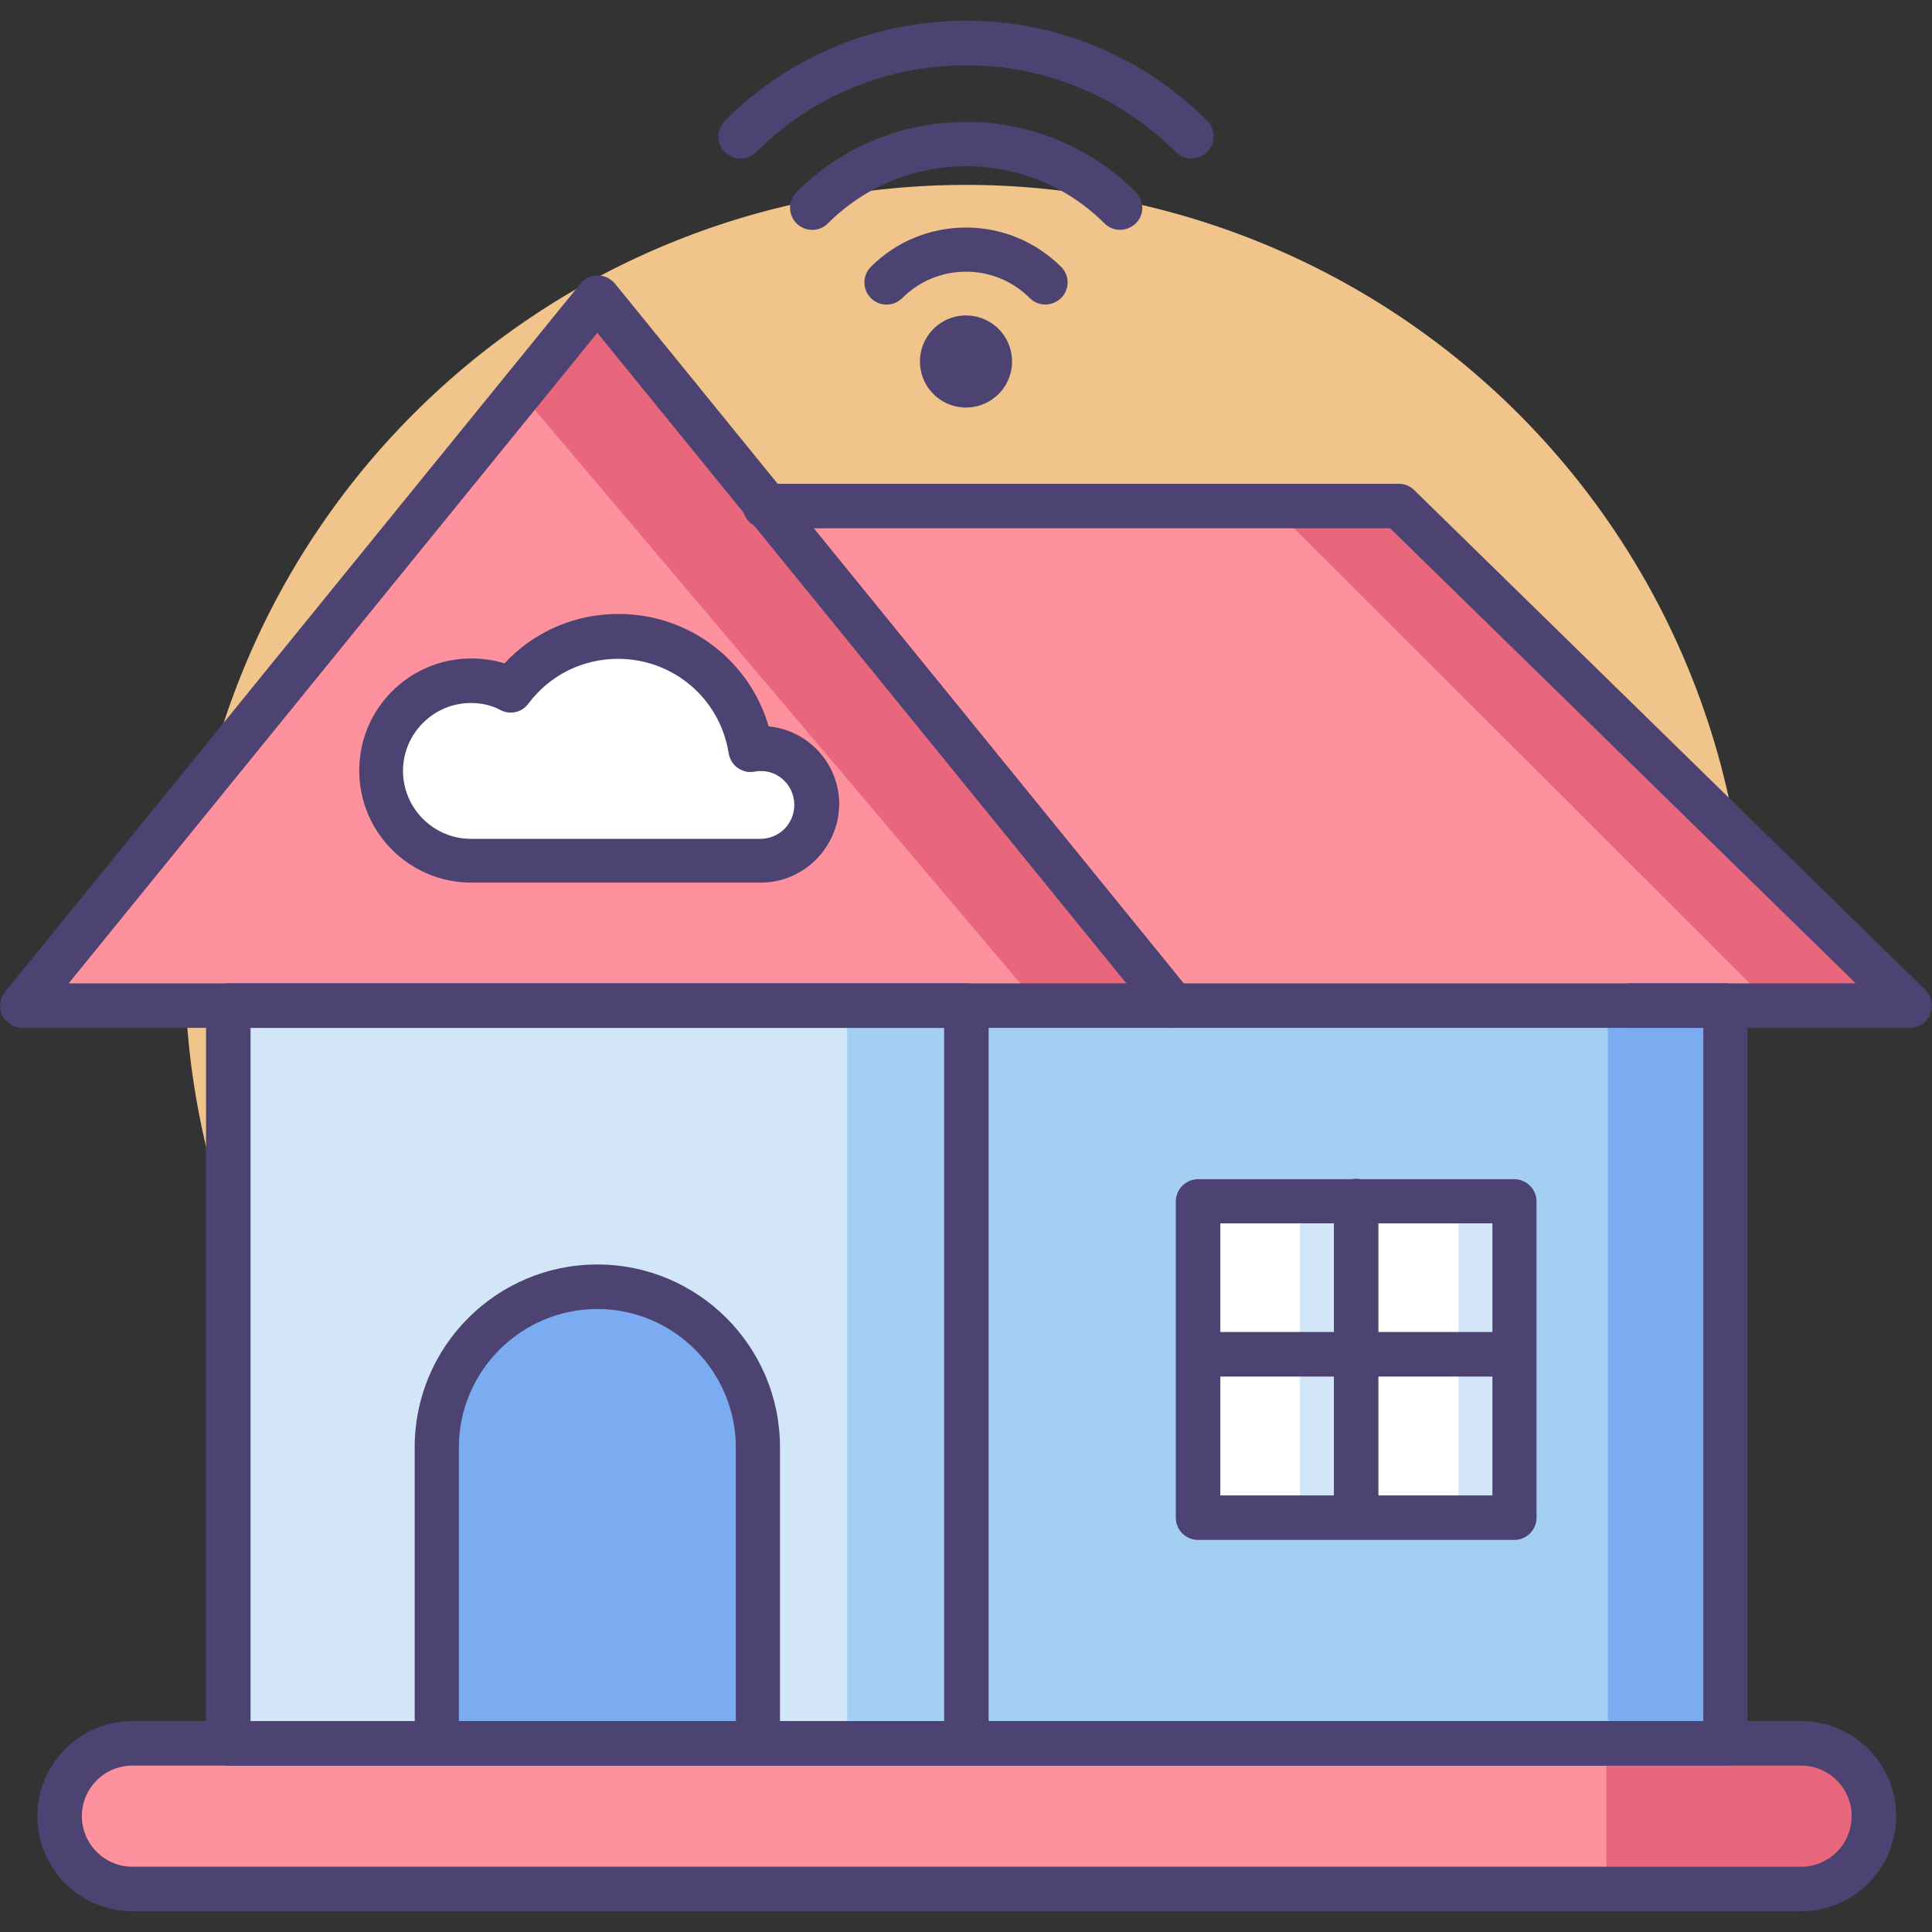 <svg t="1658368887029" class="icon" viewBox="0 0 1024 1024" version="1.1" xmlns="http://www.w3.org/2000/svg" p-id="4190"
  width="32" height="32">
  <rect x="0" y="0" width="1024" height="1024" fill="#333333" stroke="none"/>
  <path d="M512 512m-414 0a414 414 0 1 0 828 0 414 414 0 1 0-828 0Z" fill="#F0C48A" p-id="4191"></path>
  <path d="M121 533h794v391.2h-794z" fill="#A4CFF2" p-id="4192"></path>
  <path d="M121 533H512v391.2H121z" fill="#D3E6F8" p-id="4193"></path>
  <path d="M852.2 537.6h63v386.8h-63z" fill="#7BABF1" p-id="4194"></path>
  <path d="M449 537.6H512v386.8h-63z" fill="#A4CFF2" p-id="4195"></path>
  <path d="M740.4 267.4l272.6 265.6H512.2l-109.8-254z" fill="#FD919E" p-id="4196"></path>
  <path d="M666.2 260.4l271.4 271h61.8L726.4 260.4z" fill="#E8677D" p-id="4197"></path>
  <path d="M316.6 533H11.8l152.4-187.6 152.4-187.6 152.6 187.6 152.4 187.6z" fill="#FD919E" p-id="4198"></path>
  <path d="M275.8 208.2l273.6 323.2h59.2L316.2 157.8z" fill="#E8677D" p-id="4199"></path>
  <path
    d="M954.6 1001.2H70.2c-21.4 0-38.6-17.2-38.6-38.6 0-21.4 17.2-38.6 38.6-38.6h884.4c21.4 0 38.6 17.2 38.6 38.6 0 21.4-17.2 38.6-38.6 38.6z"
    fill="#FD919E" p-id="4200"></path>
  <path d="M956.8 1001.2h-105.4v-76.8h105.4c21.2 0 38.4 17.2 38.4 38.4s-17.2 38.4-38.4 38.4z" fill="#E8677D"
    p-id="4201"></path>
  <path
    d="M249.6 456c-26.4 0-47.6-21.4-47.6-47.6 0-26.4 21.4-47.6 47.6-47.6 7.6 0 14.8 1.8 21 5 13-17.2 33.6-28.4 57-28.4 35.4 0 64.8 26 70.2 59.8 1.6-0.4 3.4-0.4 5.2-0.4 16.4 0 29.8 13.4 29.8 29.8s-13.4 29.8-29.8 29.8h-153.4zM635 636.8h167.6v167.6h-167.6z"
    fill="#FFFFFF" p-id="4202"></path>
  <path d="M316.6 682c-47 0-85.2 38.2-85.2 85.2v157h170.2v-157c0.2-47-38-85.2-85-85.2z" fill="#7BABF1" p-id="4203">
  </path>
  <path
    d="M631.4 84c-3 0-6-1.2-8.2-3.4-29.6-29.6-69.2-46-111.2-46s-81.4 16.4-111.2 46c-4.6 4.6-12 4.6-16.6 0-4.6-4.6-4.6-12 0-16.6C418.4 29.8 463.8 11 512 11s93.6 18.8 127.8 53c4.6 4.6 4.6 12 0 16.6-2.4 2.2-5.4 3.4-8.4 3.4z"
    fill="#4C4372" p-id="4204"></path>
  <path
    d="M593.6 121.8c-3 0-6-1.2-8.2-3.4-40.4-40.4-106.2-40.4-146.6 0-4.6 4.6-12 4.6-16.6 0-4.6-4.6-4.6-12 0-16.6 49.6-49.6 130.2-49.6 179.8 0 4.6 4.6 4.6 12 0 16.6-2.4 2.2-5.4 3.4-8.4 3.4z"
    fill="#4C4372" p-id="4205"></path>
  <path
    d="M554 161.4c-3 0-6-1.2-8.2-3.4-9-9-21-14-33.8-14-12.8 0-24.8 5-33.8 14-4.6 4.6-12 4.6-16.6 0-4.6-4.6-4.6-12 0-16.6 13.4-13.4 31.4-20.8 50.4-20.8s36.8 7.4 50.4 20.8c4.6 4.6 4.6 12 0 16.6-2.4 2.2-5.4 3.4-8.4 3.4z"
    fill="#4C4372" p-id="4206"></path>
  <path d="M512 191.6m-24.4 0a24.4 24.4 0 1 0 48.8 0 24.4 24.4 0 1 0-48.8 0Z" fill="#4C4372" p-id="4207"></path>
  <path
    d="M403.2 467.8h-153.4c-32.8 0-59.4-26.6-59.4-59.4s26.6-59.4 59.4-59.4c6 0 11.8 0.8 17.6 2.6 15.6-16.8 37.2-26.2 60.4-26.2 37.4 0 69.4 24.6 79.6 59.6 21 2 37.4 19.8 37.4 41.2-0.2 23-18.8 41.6-41.6 41.6z m-153.6-95.2c-19.8 0-36 16.2-36 36s16.2 36 36 36h153.4c10 0 18-8 18-18 0-11-9.8-19.8-21.2-17.6-3.2 0.6-6.2-0.2-8.8-2-2.6-1.8-4.2-4.6-4.8-7.8-4.6-29-29.4-50-58.6-50-18.8 0-36.2 8.6-47.6 23.8-3.4 4.6-9.6 6-14.6 3.4-4.8-2.6-10.2-3.8-15.8-3.8zM512.2 935.8H121c-6.4 0-11.8-5.2-11.8-11.8V533c0-6.4 5.2-11.8 11.8-11.8h391.2c6.4 0 11.8 5.2 11.8 11.8v391.2c0 6.4-5.2 11.6-11.8 11.6zM132.8 912.4h367.6V544.8H132.8v367.6z"
    fill="#4C4372" p-id="4208"></path>
  <path
    d="M621.6 544.8H11.8c-4.6 0-8.6-2.6-10.6-6.6-2-4-1.4-9 1.4-12.4L307.6 150.4c2.2-2.8 5.6-4.4 9.2-4.4 3.6 0 6.8 1.6 9.2 4.4l305 375.2c2.8 3.6 3.4 8.4 1.4 12.4-2.2 4.2-6.2 6.8-10.8 6.8zM36.4 521.2h560.6L316.6 176.4 36.4 521.2zM954.6 1013H70.2c-27.8 0-50.4-22.6-50.4-50.4 0-27.8 22.6-50.4 50.4-50.4h884.4c27.8 0 50.4 22.6 50.4 50.4 0 27.8-22.6 50.4-50.4 50.4zM70.2 935.8c-14.8 0-26.8 12-26.8 26.8s12 26.8 26.8 26.8h884.4c14.8 0 26.8-12 26.8-26.8s-12-26.8-26.8-26.8H70.2z"
    fill="#4C4372" p-id="4209"></path>
  <path
    d="M914.4 935.8H511.4c-6.4 0-11.8-5.2-11.8-11.8s5.2-11.8 11.8-11.8h391.4V544.8H621.8c-6.4 0-11.8-5.2-11.8-11.8s5.2-11.8 11.8-11.8h292.6c6.4 0 11.8 5.2 11.8 11.8v391.2c0 6.4-5.2 11.6-11.8 11.6z"
    fill="#4C4372" p-id="4210"></path>
  <path
    d="M1012.2 544.8h-148c-6.4 0-11.8-5.2-11.8-11.8s5.2-11.8 11.8-11.8h119.4L736.8 280H405.4c-6.4 0-11.8-5.2-11.8-11.8 0-6.4 5.2-11.8 11.8-11.8h336c3 0 6 1.2 8.2 3.4l270.8 264.8c3.4 3.4 4.4 8.4 2.6 12.8-1.6 4.4-6 7.4-10.8 7.4zM401.8 935.8h-170.2c-6.4 0-11.8-5.2-11.8-11.8v-157c0-53.4 43.4-96.8 96.8-96.8s96.8 43.4 96.8 96.8V924c0.2 6.6-5.2 11.8-11.6 11.8z m-158.6-23.4H390v-145.2c0-40.4-33-73.4-73.4-73.4s-73.4 33-73.4 73.4v145.2z"
    fill="#4C4372" p-id="4211"></path>
  <path d="M773 640.2h23.2v158.4h-23.2zM689 640.2h23.2v158.4h-23.2z" fill="#D3E6F8" p-id="4212"></path>
  <path
    d="M802.6 816.2h-167.6c-6.4 0-11.8-5.2-11.8-11.8v-167.6c0-6.4 5.2-11.8 11.8-11.8h167.6c6.4 0 11.8 5.2 11.8 11.8v167.6c0 6.4-5.2 11.8-11.8 11.8z m-155.8-23.6h144.2v-144.2h-144.2v144.2z"
    fill="#4C4372" p-id="4213"></path>
  <path
    d="M718.8 810.8c-6.4 0-11.8-5.2-11.8-11.8v-162.4c0-6.4 5.2-11.8 11.8-11.8s11.8 5.2 11.8 11.8v162.4c0 6.6-5.2 11.8-11.8 11.8z"
    fill="#4C4372" p-id="4214"></path>
  <path
    d="M800 729.6h-162.4c-6.4 0-11.8-5.2-11.8-11.8 0-6.4 5.2-11.8 11.8-11.8H800c6.4 0 11.8 5.2 11.8 11.8 0 6.6-5.2 11.8-11.8 11.8z"
    fill="#4C4372" p-id="4215"></path>
</svg>